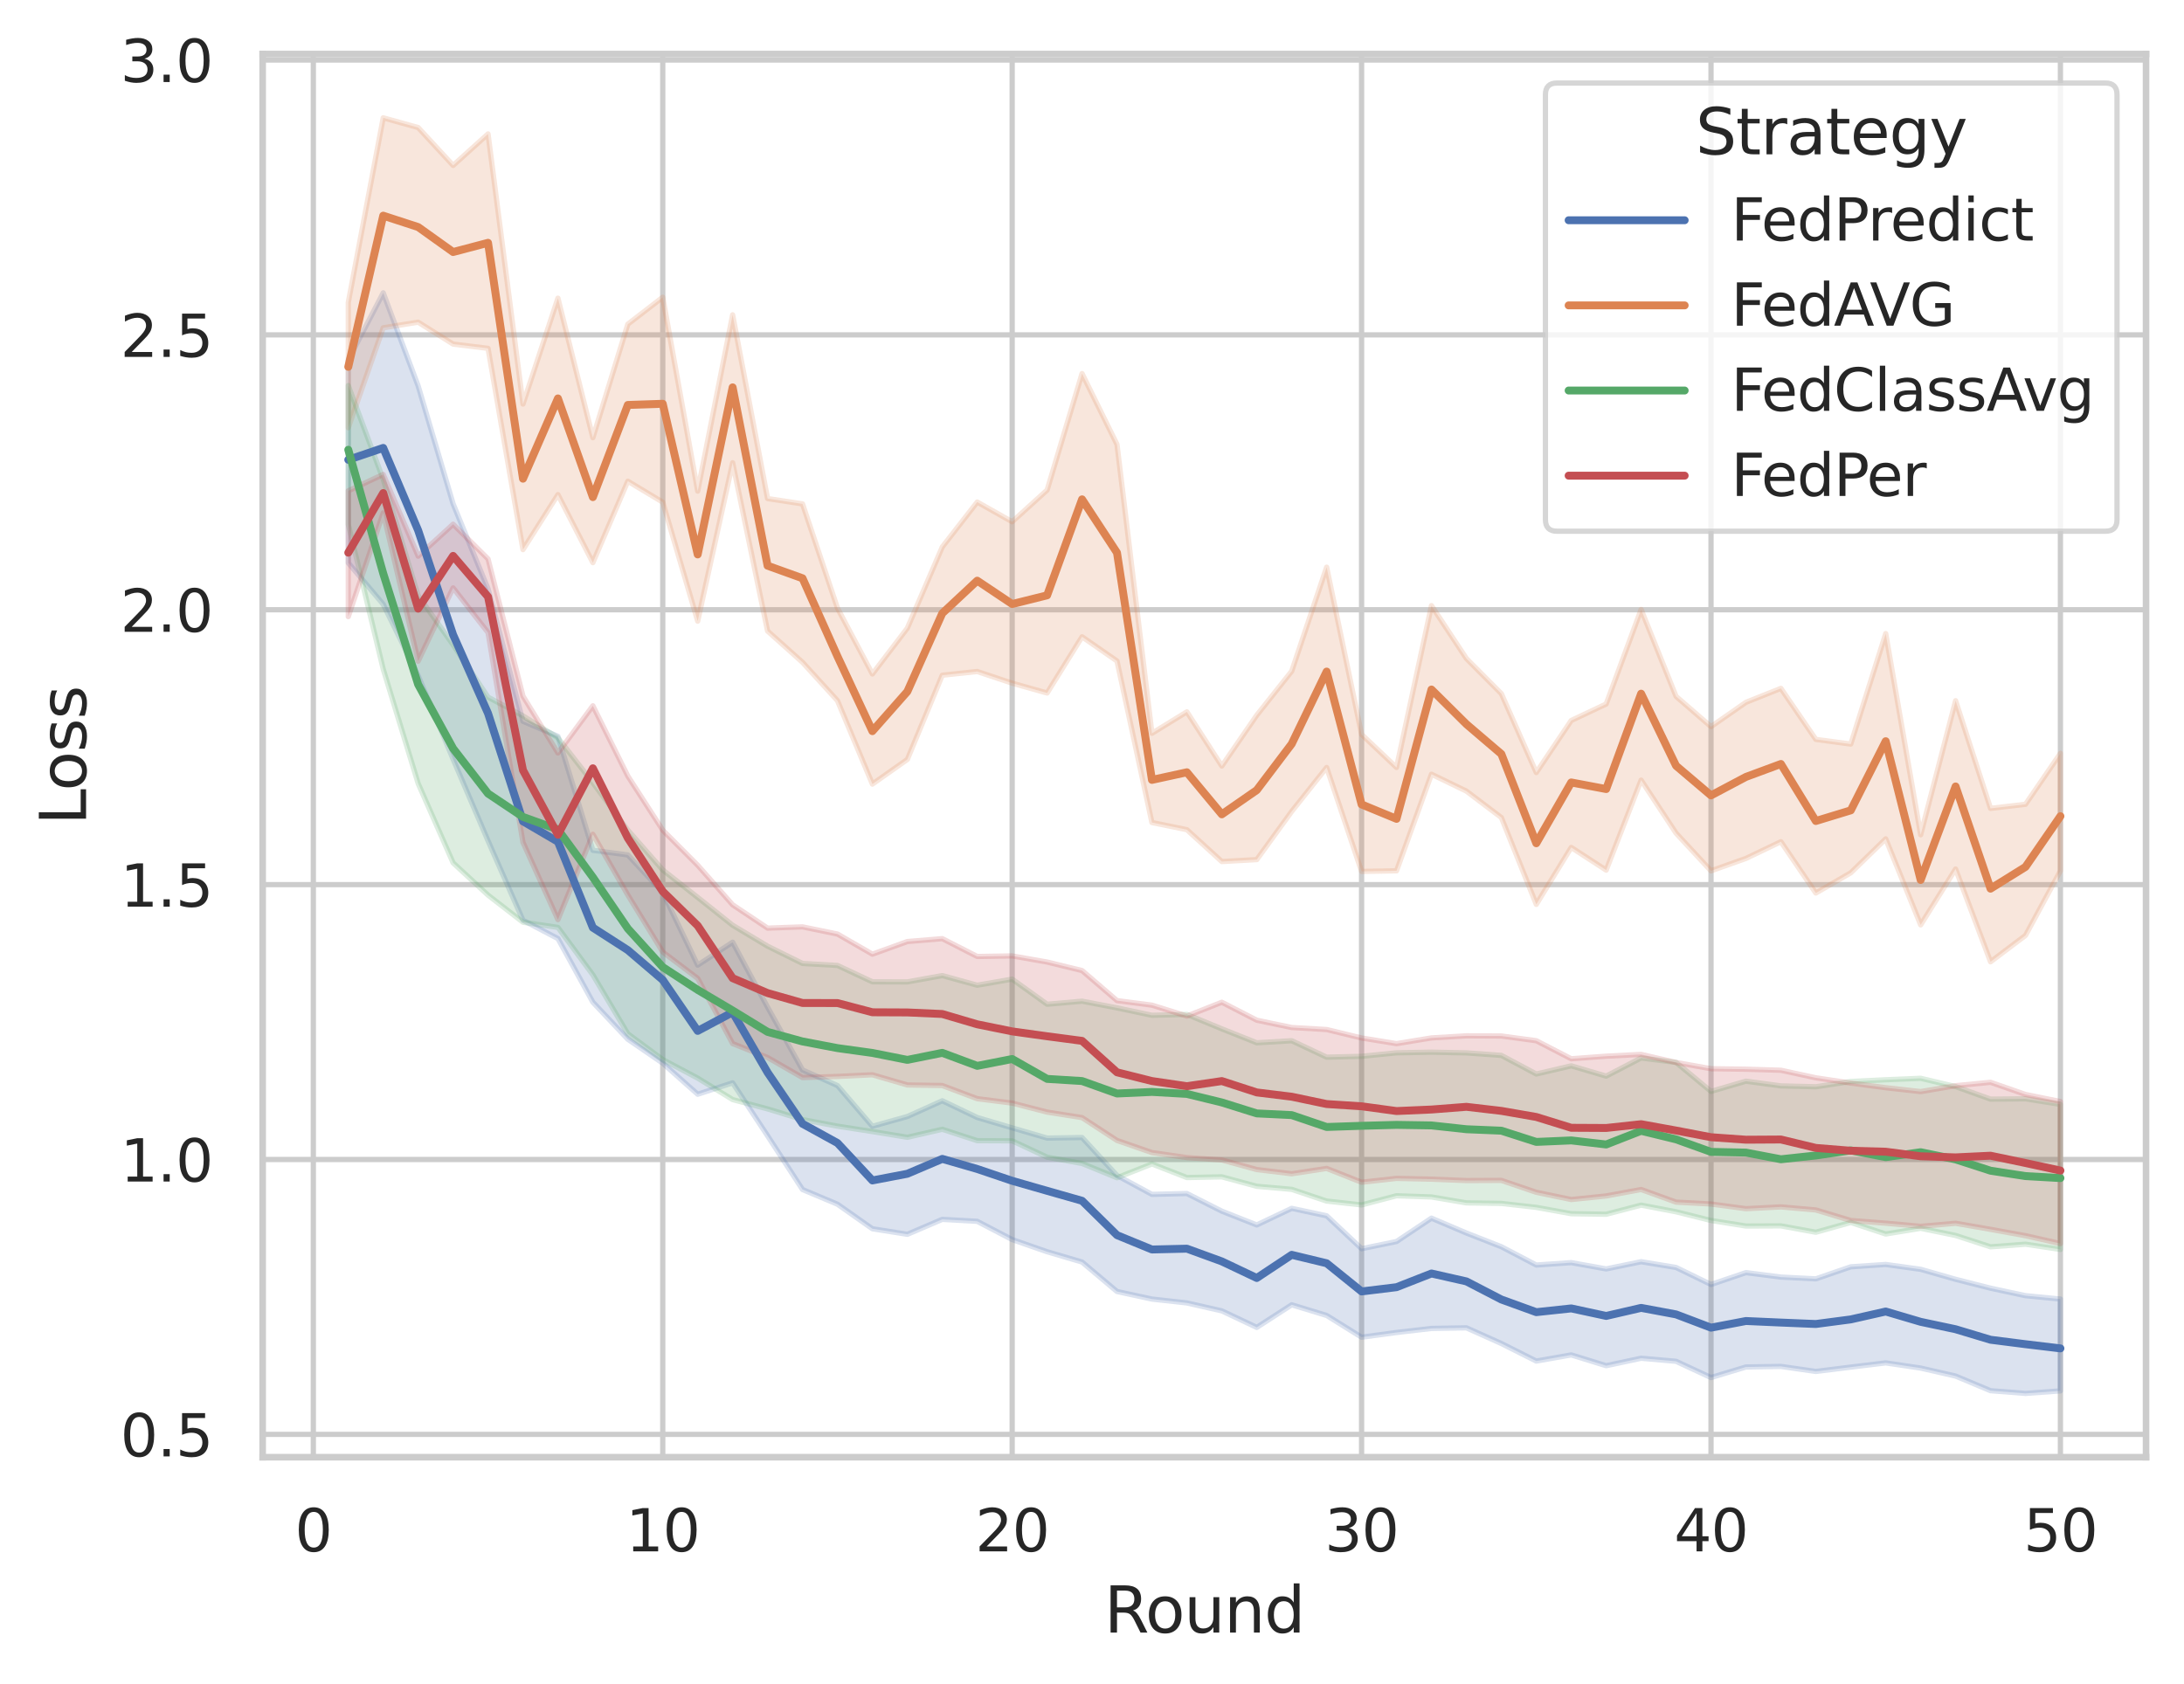 <?xml version="1.0" encoding="utf-8" standalone="no"?>
<!DOCTYPE svg PUBLIC "-//W3C//DTD SVG 1.1//EN"
  "http://www.w3.org/Graphics/SVG/1.1/DTD/svg11.dtd">
<svg xmlns:xlink="http://www.w3.org/1999/xlink" width="414.127pt" height="319.321pt" viewBox="0 0 414.127 319.321" xmlns="http://www.w3.org/2000/svg" version="1.1">
 <defs>
  <style type="text/css">*{stroke-linejoin: round; stroke-linecap: butt}</style>
 </defs>
 <g id="figure_1">
  <g id="patch_1">
   <path d="M 0 319.321 
L 414.127 319.321 
L 414.127 0 
L 0 0 
z
" style="fill: #ffffff"/>
  </g>
  <g id="axes_1">
   <g id="patch_2">
    <path d="M 49.807 276.361 
L 406.927 276.361 
L 406.927 10.249 
L 49.807 10.249 
z
" style="fill: #ffffff"/>
   </g>
   <g id="matplotlib.axis_1">
    <g id="xtick_1">
     <g id="line2d_1">
      <path d="M 59.414 276.361 
L 59.414 10.249 
" clip-path="url(#pd06a305151)" style="fill: none; stroke: #cccccc; stroke-linecap: round"/>
     </g>
     <g id="text_1">
      <!-- 0 -->
      <g style="fill: #262626" transform="translate(55.915 294.22) scale(0.11 -0.11)">
       <defs>
        <path id="DejaVuSans-30" d="M 2034 4250 
Q 1547 4250 1301 3770 
Q 1056 3291 1056 2328 
Q 1056 1369 1301 889 
Q 1547 409 2034 409 
Q 2525 409 2770 889 
Q 3016 1369 3016 2328 
Q 3016 3291 2770 3770 
Q 2525 4250 2034 4250 
z
M 2034 4750 
Q 2819 4750 3233 4129 
Q 3647 3509 3647 2328 
Q 3647 1150 3233 529 
Q 2819 -91 2034 -91 
Q 1250 -91 836 529 
Q 422 1150 422 2328 
Q 422 3509 836 4129 
Q 1250 4750 2034 4750 
z
" transform="scale(0.016)"/>
       </defs>
       <use xlink:href="#DejaVuSans-30"/>
      </g>
     </g>
    </g>
    <g id="xtick_2">
     <g id="line2d_2">
      <path d="M 125.67 276.361 
L 125.67 10.249 
" clip-path="url(#pd06a305151)" style="fill: none; stroke: #cccccc; stroke-linecap: round"/>
     </g>
     <g id="text_2">
      <!-- 10 -->
      <g style="fill: #262626" transform="translate(118.672 294.22) scale(0.11 -0.11)">
       <defs>
        <path id="DejaVuSans-31" d="M 794 531 
L 1825 531 
L 1825 4091 
L 703 3866 
L 703 4441 
L 1819 4666 
L 2450 4666 
L 2450 531 
L 3481 531 
L 3481 0 
L 794 0 
L 794 531 
z
" transform="scale(0.016)"/>
       </defs>
       <use xlink:href="#DejaVuSans-31"/>
       <use xlink:href="#DejaVuSans-30" x="63.623"/>
      </g>
     </g>
    </g>
    <g id="xtick_3">
     <g id="line2d_3">
      <path d="M 191.926 276.361 
L 191.926 10.249 
" clip-path="url(#pd06a305151)" style="fill: none; stroke: #cccccc; stroke-linecap: round"/>
     </g>
     <g id="text_3">
      <!-- 20 -->
      <g style="fill: #262626" transform="translate(184.928 294.22) scale(0.11 -0.11)">
       <defs>
        <path id="DejaVuSans-32" d="M 1228 531 
L 3431 531 
L 3431 0 
L 469 0 
L 469 531 
Q 828 903 1448 1529 
Q 2069 2156 2228 2338 
Q 2531 2678 2651 2914 
Q 2772 3150 2772 3378 
Q 2772 3750 2511 3984 
Q 2250 4219 1831 4219 
Q 1534 4219 1204 4116 
Q 875 4013 500 3803 
L 500 4441 
Q 881 4594 1212 4672 
Q 1544 4750 1819 4750 
Q 2544 4750 2975 4387 
Q 3406 4025 3406 3419 
Q 3406 3131 3298 2873 
Q 3191 2616 2906 2266 
Q 2828 2175 2409 1742 
Q 1991 1309 1228 531 
z
" transform="scale(0.016)"/>
       </defs>
       <use xlink:href="#DejaVuSans-32"/>
       <use xlink:href="#DejaVuSans-30" x="63.623"/>
      </g>
     </g>
    </g>
    <g id="xtick_4">
     <g id="line2d_4">
      <path d="M 258.182 276.361 
L 258.182 10.249 
" clip-path="url(#pd06a305151)" style="fill: none; stroke: #cccccc; stroke-linecap: round"/>
     </g>
     <g id="text_4">
      <!-- 30 -->
      <g style="fill: #262626" transform="translate(251.184 294.22) scale(0.11 -0.11)">
       <defs>
        <path id="DejaVuSans-33" d="M 2597 2516 
Q 3050 2419 3304 2112 
Q 3559 1806 3559 1356 
Q 3559 666 3084 287 
Q 2609 -91 1734 -91 
Q 1441 -91 1130 -33 
Q 819 25 488 141 
L 488 750 
Q 750 597 1062 519 
Q 1375 441 1716 441 
Q 2309 441 2620 675 
Q 2931 909 2931 1356 
Q 2931 1769 2642 2001 
Q 2353 2234 1838 2234 
L 1294 2234 
L 1294 2753 
L 1863 2753 
Q 2328 2753 2575 2939 
Q 2822 3125 2822 3475 
Q 2822 3834 2567 4026 
Q 2313 4219 1838 4219 
Q 1578 4219 1281 4162 
Q 984 4106 628 3988 
L 628 4550 
Q 988 4650 1302 4700 
Q 1616 4750 1894 4750 
Q 2613 4750 3031 4423 
Q 3450 4097 3450 3541 
Q 3450 3153 3228 2886 
Q 3006 2619 2597 2516 
z
" transform="scale(0.016)"/>
       </defs>
       <use xlink:href="#DejaVuSans-33"/>
       <use xlink:href="#DejaVuSans-30" x="63.623"/>
      </g>
     </g>
    </g>
    <g id="xtick_5">
     <g id="line2d_5">
      <path d="M 324.438 276.361 
L 324.438 10.249 
" clip-path="url(#pd06a305151)" style="fill: none; stroke: #cccccc; stroke-linecap: round"/>
     </g>
     <g id="text_5">
      <!-- 40 -->
      <g style="fill: #262626" transform="translate(317.44 294.22) scale(0.11 -0.11)">
       <defs>
        <path id="DejaVuSans-34" d="M 2419 4116 
L 825 1625 
L 2419 1625 
L 2419 4116 
z
M 2253 4666 
L 3047 4666 
L 3047 1625 
L 3713 1625 
L 3713 1100 
L 3047 1100 
L 3047 0 
L 2419 0 
L 2419 1100 
L 313 1100 
L 313 1709 
L 2253 4666 
z
" transform="scale(0.016)"/>
       </defs>
       <use xlink:href="#DejaVuSans-34"/>
       <use xlink:href="#DejaVuSans-30" x="63.623"/>
      </g>
     </g>
    </g>
    <g id="xtick_6">
     <g id="line2d_6">
      <path d="M 390.694 276.361 
L 390.694 10.249 
" clip-path="url(#pd06a305151)" style="fill: none; stroke: #cccccc; stroke-linecap: round"/>
     </g>
     <g id="text_6">
      <!-- 50 -->
      <g style="fill: #262626" transform="translate(383.696 294.22) scale(0.11 -0.11)">
       <defs>
        <path id="DejaVuSans-35" d="M 691 4666 
L 3169 4666 
L 3169 4134 
L 1269 4134 
L 1269 2991 
Q 1406 3038 1543 3061 
Q 1681 3084 1819 3084 
Q 2600 3084 3056 2656 
Q 3513 2228 3513 1497 
Q 3513 744 3044 326 
Q 2575 -91 1722 -91 
Q 1428 -91 1123 -41 
Q 819 9 494 109 
L 494 744 
Q 775 591 1075 516 
Q 1375 441 1709 441 
Q 2250 441 2565 725 
Q 2881 1009 2881 1497 
Q 2881 1984 2565 2268 
Q 2250 2553 1709 2553 
Q 1456 2553 1204 2497 
Q 953 2441 691 2322 
L 691 4666 
z
" transform="scale(0.016)"/>
       </defs>
       <use xlink:href="#DejaVuSans-35"/>
       <use xlink:href="#DejaVuSans-30" x="63.623"/>
      </g>
     </g>
    </g>
    <g id="text_7">
     <!-- Round -->
     <g style="fill: #262626" transform="translate(209.383 309.626) scale(0.12 -0.12)">
      <defs>
       <path id="DejaVuSans-52" d="M 2841 2188 
Q 3044 2119 3236 1894 
Q 3428 1669 3622 1275 
L 4263 0 
L 3584 0 
L 2988 1197 
Q 2756 1666 2539 1819 
Q 2322 1972 1947 1972 
L 1259 1972 
L 1259 0 
L 628 0 
L 628 4666 
L 2053 4666 
Q 2853 4666 3247 4331 
Q 3641 3997 3641 3322 
Q 3641 2881 3436 2590 
Q 3231 2300 2841 2188 
z
M 1259 4147 
L 1259 2491 
L 2053 2491 
Q 2509 2491 2742 2702 
Q 2975 2913 2975 3322 
Q 2975 3731 2742 3939 
Q 2509 4147 2053 4147 
L 1259 4147 
z
" transform="scale(0.016)"/>
       <path id="DejaVuSans-6f" d="M 1959 3097 
Q 1497 3097 1228 2736 
Q 959 2375 959 1747 
Q 959 1119 1226 758 
Q 1494 397 1959 397 
Q 2419 397 2687 759 
Q 2956 1122 2956 1747 
Q 2956 2369 2687 2733 
Q 2419 3097 1959 3097 
z
M 1959 3584 
Q 2709 3584 3137 3096 
Q 3566 2609 3566 1747 
Q 3566 888 3137 398 
Q 2709 -91 1959 -91 
Q 1206 -91 779 398 
Q 353 888 353 1747 
Q 353 2609 779 3096 
Q 1206 3584 1959 3584 
z
" transform="scale(0.016)"/>
       <path id="DejaVuSans-75" d="M 544 1381 
L 544 3500 
L 1119 3500 
L 1119 1403 
Q 1119 906 1312 657 
Q 1506 409 1894 409 
Q 2359 409 2629 706 
Q 2900 1003 2900 1516 
L 2900 3500 
L 3475 3500 
L 3475 0 
L 2900 0 
L 2900 538 
Q 2691 219 2414 64 
Q 2138 -91 1772 -91 
Q 1169 -91 856 284 
Q 544 659 544 1381 
z
M 1991 3584 
L 1991 3584 
z
" transform="scale(0.016)"/>
       <path id="DejaVuSans-6e" d="M 3513 2113 
L 3513 0 
L 2938 0 
L 2938 2094 
Q 2938 2591 2744 2837 
Q 2550 3084 2163 3084 
Q 1697 3084 1428 2787 
Q 1159 2491 1159 1978 
L 1159 0 
L 581 0 
L 581 3500 
L 1159 3500 
L 1159 2956 
Q 1366 3272 1645 3428 
Q 1925 3584 2291 3584 
Q 2894 3584 3203 3211 
Q 3513 2838 3513 2113 
z
" transform="scale(0.016)"/>
       <path id="DejaVuSans-64" d="M 2906 2969 
L 2906 4863 
L 3481 4863 
L 3481 0 
L 2906 0 
L 2906 525 
Q 2725 213 2448 61 
Q 2172 -91 1784 -91 
Q 1150 -91 751 415 
Q 353 922 353 1747 
Q 353 2572 751 3078 
Q 1150 3584 1784 3584 
Q 2172 3584 2448 3432 
Q 2725 3281 2906 2969 
z
M 947 1747 
Q 947 1113 1208 752 
Q 1469 391 1925 391 
Q 2381 391 2643 752 
Q 2906 1113 2906 1747 
Q 2906 2381 2643 2742 
Q 2381 3103 1925 3103 
Q 1469 3103 1208 2742 
Q 947 2381 947 1747 
z
" transform="scale(0.016)"/>
      </defs>
      <use xlink:href="#DejaVuSans-52"/>
      <use xlink:href="#DejaVuSans-6f" x="64.982"/>
      <use xlink:href="#DejaVuSans-75" x="126.164"/>
      <use xlink:href="#DejaVuSans-6e" x="189.543"/>
      <use xlink:href="#DejaVuSans-64" x="252.922"/>
     </g>
    </g>
   </g>
   <g id="matplotlib.axis_2">
    <g id="ytick_1">
     <g id="line2d_7">
      <path d="M 49.807 272.03 
L 406.927 272.03 
" clip-path="url(#pd06a305151)" style="fill: none; stroke: #cccccc; stroke-linecap: round"/>
     </g>
     <g id="text_8">
      <!-- 0.5 -->
      <g style="fill: #262626" transform="translate(22.814 276.209) scale(0.11 -0.11)">
       <defs>
        <path id="DejaVuSans-2e" d="M 684 794 
L 1344 794 
L 1344 0 
L 684 0 
L 684 794 
z
" transform="scale(0.016)"/>
       </defs>
       <use xlink:href="#DejaVuSans-30"/>
       <use xlink:href="#DejaVuSans-2e" x="63.623"/>
       <use xlink:href="#DejaVuSans-35" x="95.41"/>
      </g>
     </g>
    </g>
    <g id="ytick_2">
     <g id="line2d_8">
      <path d="M 49.807 219.9 
L 406.927 219.9 
" clip-path="url(#pd06a305151)" style="fill: none; stroke: #cccccc; stroke-linecap: round"/>
     </g>
     <g id="text_9">
      <!-- 1.0 -->
      <g style="fill: #262626" transform="translate(22.814 224.079) scale(0.11 -0.11)">
       <use xlink:href="#DejaVuSans-31"/>
       <use xlink:href="#DejaVuSans-2e" x="63.623"/>
       <use xlink:href="#DejaVuSans-30" x="95.41"/>
      </g>
     </g>
    </g>
    <g id="ytick_3">
     <g id="line2d_9">
      <path d="M 49.807 167.77 
L 406.927 167.77 
" clip-path="url(#pd06a305151)" style="fill: none; stroke: #cccccc; stroke-linecap: round"/>
     </g>
     <g id="text_10">
      <!-- 1.5 -->
      <g style="fill: #262626" transform="translate(22.814 171.949) scale(0.11 -0.11)">
       <use xlink:href="#DejaVuSans-31"/>
       <use xlink:href="#DejaVuSans-2e" x="63.623"/>
       <use xlink:href="#DejaVuSans-35" x="95.41"/>
      </g>
     </g>
    </g>
    <g id="ytick_4">
     <g id="line2d_10">
      <path d="M 49.807 115.64 
L 406.927 115.64 
" clip-path="url(#pd06a305151)" style="fill: none; stroke: #cccccc; stroke-linecap: round"/>
     </g>
     <g id="text_11">
      <!-- 2.0 -->
      <g style="fill: #262626" transform="translate(22.814 119.819) scale(0.11 -0.11)">
       <use xlink:href="#DejaVuSans-32"/>
       <use xlink:href="#DejaVuSans-2e" x="63.623"/>
       <use xlink:href="#DejaVuSans-30" x="95.41"/>
      </g>
     </g>
    </g>
    <g id="ytick_5">
     <g id="line2d_11">
      <path d="M 49.807 63.509 
L 406.927 63.509 
" clip-path="url(#pd06a305151)" style="fill: none; stroke: #cccccc; stroke-linecap: round"/>
     </g>
     <g id="text_12">
      <!-- 2.5 -->
      <g style="fill: #262626" transform="translate(22.814 67.688) scale(0.11 -0.11)">
       <use xlink:href="#DejaVuSans-32"/>
       <use xlink:href="#DejaVuSans-2e" x="63.623"/>
       <use xlink:href="#DejaVuSans-35" x="95.41"/>
      </g>
     </g>
    </g>
    <g id="ytick_6">
     <g id="line2d_12">
      <path d="M 49.807 11.379 
L 406.927 11.379 
" clip-path="url(#pd06a305151)" style="fill: none; stroke: #cccccc; stroke-linecap: round"/>
     </g>
     <g id="text_13">
      <!-- 3.0 -->
      <g style="fill: #262626" transform="translate(22.814 15.558) scale(0.11 -0.11)">
       <use xlink:href="#DejaVuSans-33"/>
       <use xlink:href="#DejaVuSans-2e" x="63.623"/>
       <use xlink:href="#DejaVuSans-30" x="95.41"/>
      </g>
     </g>
    </g>
    <g id="text_14">
     <!-- Loss -->
     <g style="fill: #262626" transform="translate(16.318 156.466) rotate(-90) scale(0.12 -0.12)">
      <defs>
       <path id="DejaVuSans-4c" d="M 628 4666 
L 1259 4666 
L 1259 531 
L 3531 531 
L 3531 0 
L 628 0 
L 628 4666 
z
" transform="scale(0.016)"/>
       <path id="DejaVuSans-73" d="M 2834 3397 
L 2834 2853 
Q 2591 2978 2328 3040 
Q 2066 3103 1784 3103 
Q 1356 3103 1142 2972 
Q 928 2841 928 2578 
Q 928 2378 1081 2264 
Q 1234 2150 1697 2047 
L 1894 2003 
Q 2506 1872 2764 1633 
Q 3022 1394 3022 966 
Q 3022 478 2636 193 
Q 2250 -91 1575 -91 
Q 1294 -91 989 -36 
Q 684 19 347 128 
L 347 722 
Q 666 556 975 473 
Q 1284 391 1588 391 
Q 1994 391 2212 530 
Q 2431 669 2431 922 
Q 2431 1156 2273 1281 
Q 2116 1406 1581 1522 
L 1381 1569 
Q 847 1681 609 1914 
Q 372 2147 372 2553 
Q 372 3047 722 3315 
Q 1072 3584 1716 3584 
Q 2034 3584 2315 3537 
Q 2597 3491 2834 3397 
z
" transform="scale(0.016)"/>
      </defs>
      <use xlink:href="#DejaVuSans-4c"/>
      <use xlink:href="#DejaVuSans-6f" x="53.963"/>
      <use xlink:href="#DejaVuSans-73" x="115.145"/>
      <use xlink:href="#DejaVuSans-73" x="167.244"/>
     </g>
    </g>
   </g>
   <g id="PolyCollection_1">
    <defs>
     <path id="m2389f6af29" d="M 66.04 -251.07 
L 66.04 -212.572 
L 72.666 -204.71 
L 79.291 -191.205 
L 85.917 -175.337 
L 92.542 -159.854 
L 99.168 -144.789 
L 105.794 -141.315 
L 112.419 -129.253 
L 119.045 -122.229 
L 125.67 -117.683 
L 132.296 -111.798 
L 138.922 -113.955 
L 145.547 -103.912 
L 152.173 -93.724 
L 158.798 -90.94 
L 165.424 -86.285 
L 172.05 -85.231 
L 178.675 -88.063 
L 185.301 -87.695 
L 191.926 -84.234 
L 198.552 -81.926 
L 205.178 -79.973 
L 211.803 -74.384 
L 218.429 -72.951 
L 225.054 -72.216 
L 231.68 -70.711 
L 238.306 -67.577 
L 244.931 -71.863 
L 251.557 -69.84 
L 258.182 -65.716 
L 264.808 -66.61 
L 271.434 -67.38 
L 278.059 -67.496 
L 284.685 -64.522 
L 291.31 -61.191 
L 297.936 -62.36 
L 304.562 -60.313 
L 311.187 -61.726 
L 317.813 -61.146 
L 324.438 -58.066 
L 331.064 -60.066 
L 337.69 -60.177 
L 344.315 -59.223 
L 350.941 -60.043 
L 357.566 -60.847 
L 364.192 -59.863 
L 370.818 -58.348 
L 377.443 -55.571 
L 384.069 -55.056 
L 390.694 -55.538 
L 390.694 -72.953 
L 390.694 -72.953 
L 384.069 -73.595 
L 377.443 -75.014 
L 370.818 -76.698 
L 364.192 -78.594 
L 357.566 -79.512 
L 350.941 -79.066 
L 344.315 -76.785 
L 337.69 -77.122 
L 331.064 -77.966 
L 324.438 -75.716 
L 317.813 -78.944 
L 311.187 -80.035 
L 304.562 -78.668 
L 297.936 -79.862 
L 291.31 -79.405 
L 284.685 -82.877 
L 278.059 -85.476 
L 271.434 -88.294 
L 264.808 -83.865 
L 258.182 -82.5 
L 251.557 -88.741 
L 244.931 -90.153 
L 238.306 -87.005 
L 231.68 -89.621 
L 225.054 -92.969 
L 218.429 -92.807 
L 211.803 -96.391 
L 205.178 -103.587 
L 198.552 -103.483 
L 191.926 -105.419 
L 185.301 -107.386 
L 178.675 -110.555 
L 172.05 -107.571 
L 165.424 -105.717 
L 158.798 -113.444 
L 152.173 -116.401 
L 145.547 -128.308 
L 138.922 -140.629 
L 132.296 -136.278 
L 125.67 -150.065 
L 119.045 -157.184 
L 112.419 -158.057 
L 105.794 -179.686 
L 99.168 -182.521 
L 92.542 -207.652 
L 85.917 -223.768 
L 79.291 -246.128 
L 72.666 -263.786 
L 66.04 -251.07 
z
" style="stroke: #4c72b0; stroke-opacity: 0.2"/>
    </defs>
    <g clip-path="url(#pd06a305151)">
     <use xlink:href="#m2389f6af29" x="0" y="319.321" style="fill: #4c72b0; fill-opacity: 0.2; stroke: #4c72b0; stroke-opacity: 0.2"/>
    </g>
   </g>
   <g id="PolyCollection_2">
    <defs>
     <path id="m6be745764d" d="M 66.04 -261.956 
L 66.04 -238.193 
L 72.666 -257.153 
L 79.291 -258.217 
L 85.917 -254.064 
L 92.542 -253.254 
L 99.168 -215.084 
L 105.794 -225.52 
L 112.419 -212.61 
L 119.045 -228.061 
L 125.67 -224.083 
L 132.296 -201.516 
L 138.922 -231.559 
L 145.547 -199.641 
L 152.173 -193.711 
L 158.798 -186.445 
L 165.424 -170.615 
L 172.05 -175.293 
L 178.675 -191.261 
L 185.301 -191.968 
L 191.926 -189.755 
L 198.552 -187.889 
L 205.178 -198.554 
L 211.803 -193.96 
L 218.429 -163.327 
L 225.054 -161.969 
L 231.68 -155.926 
L 238.306 -156.294 
L 244.931 -165.43 
L 251.557 -173.766 
L 258.182 -154.055 
L 264.808 -154.168 
L 271.434 -172.489 
L 278.059 -169.282 
L 284.685 -164.27 
L 291.31 -147.802 
L 297.936 -158.601 
L 304.562 -154.3 
L 311.187 -171.369 
L 317.813 -161.311 
L 324.438 -154.162 
L 331.064 -156.517 
L 337.69 -159.691 
L 344.315 -149.955 
L 350.941 -153.791 
L 357.566 -160.229 
L 364.192 -143.915 
L 370.818 -154.51 
L 377.443 -136.917 
L 384.069 -141.911 
L 390.694 -154.177 
L 390.694 -176.45 
L 390.694 -176.45 
L 384.069 -166.784 
L 377.443 -166.013 
L 370.818 -186.429 
L 364.192 -160.998 
L 357.566 -199.164 
L 350.941 -178.206 
L 344.315 -179.093 
L 337.69 -188.771 
L 331.064 -186.12 
L 324.438 -181.509 
L 317.813 -187.251 
L 311.187 -203.734 
L 304.562 -185.806 
L 297.936 -182.675 
L 291.31 -172.805 
L 284.685 -187.768 
L 278.059 -194.422 
L 271.434 -204.464 
L 264.808 -173.771 
L 258.182 -180.04 
L 251.557 -211.754 
L 244.931 -192.028 
L 238.306 -183.678 
L 231.68 -174.041 
L 225.054 -184.318 
L 218.429 -180.247 
L 211.803 -235.034 
L 205.178 -248.476 
L 198.552 -226.375 
L 191.926 -220.366 
L 185.301 -224.107 
L 178.675 -215.591 
L 172.05 -200.194 
L 165.424 -191.497 
L 158.798 -203.995 
L 152.173 -223.759 
L 145.547 -224.769 
L 138.922 -259.617 
L 132.296 -226.182 
L 125.67 -262.95 
L 119.045 -257.838 
L 112.419 -236.309 
L 105.794 -262.772 
L 99.168 -242.686 
L 92.542 -293.923 
L 85.917 -287.947 
L 79.291 -295.131 
L 72.666 -296.976 
L 66.04 -261.956 
z
" style="stroke: #dd8452; stroke-opacity: 0.2"/>
    </defs>
    <g clip-path="url(#pd06a305151)">
     <use xlink:href="#m6be745764d" x="0" y="319.321" style="fill: #dd8452; fill-opacity: 0.2; stroke: #dd8452; stroke-opacity: 0.2"/>
    </g>
   </g>
   <g id="PolyCollection_3">
    <defs>
     <path id="mbee8855147" d="M 66.04 -246.201 
L 66.04 -219.889 
L 72.666 -192.42 
L 79.291 -170.727 
L 85.917 -155.681 
L 92.542 -149.556 
L 99.168 -144.418 
L 105.794 -143.435 
L 112.419 -134.432 
L 119.045 -123.269 
L 125.67 -118.375 
L 132.296 -114.853 
L 138.922 -110.783 
L 145.547 -109.013 
L 152.173 -106.985 
L 158.798 -105.74 
L 165.424 -104.716 
L 172.05 -103.63 
L 178.675 -105.15 
L 185.301 -102.989 
L 191.926 -102.958 
L 198.552 -99.861 
L 205.178 -98.667 
L 211.803 -95.958 
L 218.429 -98.574 
L 225.054 -95.994 
L 231.68 -96.129 
L 238.306 -94.335 
L 244.931 -93.756 
L 251.557 -91.533 
L 258.182 -90.804 
L 264.808 -92.541 
L 271.434 -92.313 
L 278.059 -91.191 
L 284.685 -91.089 
L 291.31 -90.339 
L 297.936 -89.138 
L 304.562 -89.033 
L 311.187 -90.766 
L 317.813 -89.502 
L 324.438 -87.853 
L 331.064 -86.801 
L 337.69 -86.829 
L 344.315 -85.62 
L 350.941 -87.481 
L 357.566 -85.288 
L 364.192 -86.376 
L 370.818 -85.012 
L 377.443 -82.855 
L 384.069 -83.353 
L 390.694 -82.36 
L 390.694 -109.875 
L 390.694 -109.875 
L 384.069 -110.931 
L 377.443 -110.868 
L 370.818 -113.252 
L 364.192 -114.822 
L 357.566 -114.54 
L 350.941 -114.215 
L 344.315 -113.214 
L 337.69 -113.381 
L 331.064 -114.276 
L 324.438 -112.334 
L 317.813 -117.835 
L 311.187 -118.674 
L 304.562 -115.235 
L 297.936 -117.183 
L 291.31 -115.635 
L 284.685 -119.166 
L 278.059 -119.641 
L 271.434 -119.772 
L 264.808 -119.652 
L 258.182 -118.989 
L 251.557 -118.825 
L 244.931 -121.947 
L 238.306 -121.554 
L 231.68 -124.197 
L 225.054 -126.931 
L 218.429 -126.771 
L 211.803 -128.173 
L 205.178 -129.445 
L 198.552 -128.864 
L 191.926 -133.626 
L 185.301 -132.472 
L 178.675 -134.3 
L 172.05 -133.102 
L 165.424 -133.12 
L 158.798 -136.223 
L 152.173 -136.6 
L 145.547 -139.873 
L 138.922 -143.848 
L 132.296 -149.125 
L 125.67 -154.337 
L 119.045 -161.892 
L 112.419 -170.877 
L 105.794 -179.393 
L 99.168 -183.554 
L 92.542 -187.106 
L 85.917 -197.024 
L 79.291 -206.379 
L 72.666 -228.415 
L 66.04 -246.201 
z
" style="stroke: #55a868; stroke-opacity: 0.2"/>
    </defs>
    <g clip-path="url(#pd06a305151)">
     <use xlink:href="#mbee8855147" x="0" y="319.321" style="fill: #55a868; fill-opacity: 0.2; stroke: #55a868; stroke-opacity: 0.2"/>
    </g>
   </g>
   <g id="PolyCollection_4">
    <defs>
     <path id="m13d9ee12eb" d="M 66.04 -226.233 
L 66.04 -202.378 
L 72.666 -222.047 
L 79.291 -193.924 
L 85.917 -207.825 
L 92.542 -199.34 
L 99.168 -159.559 
L 105.794 -144.914 
L 112.419 -161.1 
L 119.045 -149.589 
L 125.67 -138.783 
L 132.296 -133.764 
L 138.922 -121.4 
L 145.547 -118.767 
L 152.173 -114.957 
L 158.798 -115.172 
L 165.424 -115.486 
L 172.05 -113.553 
L 178.675 -113.449 
L 185.301 -110.953 
L 191.926 -110.119 
L 198.552 -108.408 
L 205.178 -107.362 
L 211.803 -103.034 
L 218.429 -100.731 
L 225.054 -99.781 
L 231.68 -99.331 
L 238.306 -97.51 
L 244.931 -96.712 
L 251.557 -97.727 
L 258.182 -95.103 
L 264.808 -95.838 
L 271.434 -95.69 
L 278.059 -95.426 
L 284.685 -95.455 
L 291.31 -93.2 
L 297.936 -91.827 
L 304.562 -92.506 
L 311.187 -93.73 
L 317.813 -91.334 
L 324.438 -90.981 
L 331.064 -90.088 
L 337.69 -90.429 
L 344.315 -89.849 
L 350.941 -87.848 
L 357.566 -87.338 
L 364.192 -86.748 
L 370.818 -87.322 
L 377.443 -86.171 
L 384.069 -84.964 
L 390.694 -83.473 
L 390.694 -110.413 
L 390.694 -110.413 
L 384.069 -111.753 
L 377.443 -114.059 
L 370.818 -113.419 
L 364.192 -112.297 
L 357.566 -113.033 
L 350.941 -113.91 
L 344.315 -114.913 
L 337.69 -116.346 
L 331.064 -116.545 
L 324.438 -116.637 
L 317.813 -117.827 
L 311.187 -119.352 
L 304.562 -119.015 
L 297.936 -118.523 
L 291.31 -121.944 
L 284.685 -122.842 
L 278.059 -122.875 
L 271.434 -122.479 
L 264.808 -121.391 
L 258.182 -122.465 
L 251.557 -124.067 
L 244.931 -124.452 
L 238.306 -125.835 
L 231.68 -129.244 
L 225.054 -126.62 
L 218.429 -128.692 
L 211.803 -129.553 
L 205.178 -135.251 
L 198.552 -136.868 
L 191.926 -138.029 
L 185.301 -137.921 
L 178.675 -141.305 
L 172.05 -140.756 
L 165.424 -138.362 
L 158.798 -142.179 
L 152.173 -143.537 
L 145.547 -143.301 
L 138.922 -147.722 
L 132.296 -155.224 
L 125.67 -161.875 
L 119.045 -172.143 
L 112.419 -185.469 
L 105.794 -176.513 
L 99.168 -187.297 
L 92.542 -213.317 
L 85.917 -219.903 
L 79.291 -213.842 
L 72.666 -229.349 
L 66.04 -226.233 
z
" style="stroke: #c44e52; stroke-opacity: 0.2"/>
    </defs>
    <g clip-path="url(#pd06a305151)">
     <use xlink:href="#m13d9ee12eb" x="0" y="319.321" style="fill: #c44e52; fill-opacity: 0.2; stroke: #c44e52; stroke-opacity: 0.2"/>
    </g>
   </g>
   <g id="line2d_13">
    <path d="M 66.04 87.198 
L 72.666 84.95 
L 79.291 100.592 
L 85.917 120.389 
L 92.542 135.295 
L 99.168 155.765 
L 105.794 159.635 
L 112.419 175.93 
L 119.045 180.189 
L 125.67 185.843 
L 132.296 195.511 
L 138.922 191.981 
L 145.547 203.393 
L 152.173 213.129 
L 158.798 216.771 
L 165.424 223.872 
L 172.05 222.607 
L 178.675 219.786 
L 185.301 221.7 
L 191.926 223.941 
L 198.552 225.845 
L 205.178 227.732 
L 211.803 234.25 
L 218.429 236.97 
L 225.054 236.814 
L 231.68 239.23 
L 238.306 242.373 
L 244.931 237.982 
L 251.557 239.58 
L 258.182 244.927 
L 264.808 244.118 
L 271.434 241.521 
L 278.059 243.02 
L 284.685 246.453 
L 291.31 248.854 
L 297.936 248.143 
L 304.562 249.572 
L 311.187 248.042 
L 317.813 249.279 
L 324.438 251.793 
L 331.064 250.532 
L 337.69 250.827 
L 344.315 251.1 
L 350.941 250.229 
L 357.566 248.731 
L 364.192 250.688 
L 370.818 252.092 
L 377.443 254.087 
L 384.069 254.931 
L 390.694 255.725 
" clip-path="url(#pd06a305151)" style="fill: none; stroke: #4c72b0; stroke-width: 1.5; stroke-linecap: round"/>
   </g>
   <g id="line2d_14">
    <path d="M 66.04 69.569 
L 72.666 40.904 
L 79.291 43.061 
L 85.917 47.796 
L 92.542 46.051 
L 99.168 90.785 
L 105.794 75.563 
L 112.419 94.278 
L 119.045 76.801 
L 125.67 76.577 
L 132.296 105.15 
L 138.922 73.466 
L 145.547 107.288 
L 152.173 109.671 
L 158.798 124.478 
L 165.424 138.662 
L 172.05 131.156 
L 178.675 116.315 
L 185.301 110.126 
L 191.926 114.558 
L 198.552 112.905 
L 205.178 94.704 
L 211.803 104.824 
L 218.429 147.91 
L 225.054 146.465 
L 231.68 154.441 
L 238.306 149.847 
L 244.931 141.083 
L 251.557 127.367 
L 258.182 152.565 
L 264.808 155.295 
L 271.434 130.773 
L 278.059 137.34 
L 284.685 143 
L 291.31 159.924 
L 297.936 148.394 
L 304.562 149.646 
L 311.187 131.559 
L 317.813 145.228 
L 324.438 150.853 
L 331.064 147.343 
L 337.69 144.89 
L 344.315 155.705 
L 350.941 153.685 
L 357.566 140.575 
L 364.192 166.888 
L 370.818 149.154 
L 377.443 168.537 
L 384.069 164.412 
L 390.694 154.795 
" clip-path="url(#pd06a305151)" style="fill: none; stroke: #dd8452; stroke-width: 1.5; stroke-linecap: round"/>
   </g>
   <g id="line2d_15">
    <path d="M 66.04 85.3 
L 72.666 108.753 
L 79.291 129.811 
L 85.917 141.948 
L 92.542 150.506 
L 99.168 154.934 
L 105.794 157.32 
L 112.419 166.378 
L 119.045 176.105 
L 125.67 183.416 
L 132.296 187.732 
L 138.922 191.648 
L 145.547 195.7 
L 152.173 197.515 
L 158.798 198.776 
L 165.424 199.694 
L 172.05 201.01 
L 178.675 199.675 
L 185.301 202.143 
L 191.926 200.843 
L 198.552 204.613 
L 205.178 205.023 
L 211.803 207.388 
L 218.429 207.086 
L 225.054 207.464 
L 231.68 209.083 
L 238.306 211.16 
L 244.931 211.483 
L 251.557 213.735 
L 258.182 213.513 
L 264.808 213.335 
L 271.434 213.441 
L 278.059 214.162 
L 284.685 214.439 
L 291.31 216.568 
L 297.936 216.283 
L 304.562 217.054 
L 311.187 214.465 
L 317.813 216.08 
L 324.438 218.458 
L 331.064 218.594 
L 337.69 219.857 
L 344.315 219.141 
L 350.941 218.174 
L 357.566 219.455 
L 364.192 218.521 
L 370.818 219.88 
L 377.443 222.027 
L 384.069 223.049 
L 390.694 223.427 
" clip-path="url(#pd06a305151)" style="fill: none; stroke: #55a868; stroke-width: 1.5; stroke-linecap: round"/>
   </g>
   <g id="line2d_16">
    <path d="M 66.04 104.813 
L 72.666 93.514 
L 79.291 115.428 
L 85.917 105.429 
L 92.542 113.171 
L 99.168 146.075 
L 105.794 158.313 
L 112.419 145.709 
L 119.045 158.933 
L 125.67 169.069 
L 132.296 175.559 
L 138.922 185.513 
L 145.547 188.337 
L 152.173 190.219 
L 158.798 190.234 
L 165.424 191.981 
L 172.05 192.012 
L 178.675 192.308 
L 185.301 194.262 
L 191.926 195.607 
L 198.552 196.53 
L 205.178 197.405 
L 211.803 203.364 
L 218.429 205.023 
L 225.054 205.999 
L 231.68 205.027 
L 238.306 207.182 
L 244.931 207.994 
L 251.557 209.384 
L 258.182 209.811 
L 264.808 210.713 
L 271.434 210.424 
L 278.059 209.911 
L 284.685 210.683 
L 291.31 211.836 
L 297.936 213.888 
L 304.562 213.923 
L 311.187 213.205 
L 317.813 214.409 
L 324.438 215.675 
L 331.064 216.147 
L 337.69 216.108 
L 344.315 217.705 
L 350.941 218.242 
L 357.566 218.426 
L 364.192 219.288 
L 370.818 219.498 
L 377.443 219.181 
L 384.069 220.569 
L 390.694 222 
" clip-path="url(#pd06a305151)" style="fill: none; stroke: #c44e52; stroke-width: 1.5; stroke-linecap: round"/>
   </g>
   <g id="line2d_17"/>
   <g id="line2d_18"/>
   <g id="line2d_19"/>
   <g id="line2d_20"/>
   <g id="patch_3">
    <path d="M 49.807 276.361 
L 49.807 10.249 
" style="fill: none; stroke: #cccccc; stroke-width: 1.25; stroke-linejoin: miter; stroke-linecap: square"/>
   </g>
   <g id="patch_4">
    <path d="M 406.927 276.361 
L 406.927 10.249 
" style="fill: none; stroke: #cccccc; stroke-width: 1.25; stroke-linejoin: miter; stroke-linecap: square"/>
   </g>
   <g id="patch_5">
    <path d="M 49.807 276.361 
L 406.927 276.361 
" style="fill: none; stroke: #cccccc; stroke-width: 1.25; stroke-linejoin: miter; stroke-linecap: square"/>
   </g>
   <g id="patch_6">
    <path d="M 49.807 10.249 
L 406.927 10.249 
" style="fill: none; stroke: #cccccc; stroke-width: 1.25; stroke-linejoin: miter; stroke-linecap: square"/>
   </g>
   <g id="legend_1">
    <g id="patch_7">
     <path d="M 295.243 100.747 
L 399.227 100.747 
Q 401.427 100.747 401.427 98.547 
L 401.427 17.949 
Q 401.427 15.749 399.227 15.749 
L 295.243 15.749 
Q 293.043 15.749 293.043 17.949 
L 293.043 98.547 
Q 293.043 100.747 295.243 100.747 
z
" style="fill: #ffffff; opacity: 0.8; stroke: #cccccc; stroke-linejoin: miter"/>
    </g>
    <g id="text_15">
     <!-- Strategy -->
     <g style="fill: #262626" transform="translate(321.526 29.268) scale(0.12 -0.12)">
      <defs>
       <path id="DejaVuSans-53" d="M 3425 4513 
L 3425 3897 
Q 3066 4069 2747 4153 
Q 2428 4238 2131 4238 
Q 1616 4238 1336 4038 
Q 1056 3838 1056 3469 
Q 1056 3159 1242 3001 
Q 1428 2844 1947 2747 
L 2328 2669 
Q 3034 2534 3370 2195 
Q 3706 1856 3706 1288 
Q 3706 609 3251 259 
Q 2797 -91 1919 -91 
Q 1588 -91 1214 -16 
Q 841 59 441 206 
L 441 856 
Q 825 641 1194 531 
Q 1563 422 1919 422 
Q 2459 422 2753 634 
Q 3047 847 3047 1241 
Q 3047 1584 2836 1778 
Q 2625 1972 2144 2069 
L 1759 2144 
Q 1053 2284 737 2584 
Q 422 2884 422 3419 
Q 422 4038 858 4394 
Q 1294 4750 2059 4750 
Q 2388 4750 2728 4690 
Q 3069 4631 3425 4513 
z
" transform="scale(0.016)"/>
       <path id="DejaVuSans-74" d="M 1172 4494 
L 1172 3500 
L 2356 3500 
L 2356 3053 
L 1172 3053 
L 1172 1153 
Q 1172 725 1289 603 
Q 1406 481 1766 481 
L 2356 481 
L 2356 0 
L 1766 0 
Q 1100 0 847 248 
Q 594 497 594 1153 
L 594 3053 
L 172 3053 
L 172 3500 
L 594 3500 
L 594 4494 
L 1172 4494 
z
" transform="scale(0.016)"/>
       <path id="DejaVuSans-72" d="M 2631 2963 
Q 2534 3019 2420 3045 
Q 2306 3072 2169 3072 
Q 1681 3072 1420 2755 
Q 1159 2438 1159 1844 
L 1159 0 
L 581 0 
L 581 3500 
L 1159 3500 
L 1159 2956 
Q 1341 3275 1631 3429 
Q 1922 3584 2338 3584 
Q 2397 3584 2469 3576 
Q 2541 3569 2628 3553 
L 2631 2963 
z
" transform="scale(0.016)"/>
       <path id="DejaVuSans-61" d="M 2194 1759 
Q 1497 1759 1228 1600 
Q 959 1441 959 1056 
Q 959 750 1161 570 
Q 1363 391 1709 391 
Q 2188 391 2477 730 
Q 2766 1069 2766 1631 
L 2766 1759 
L 2194 1759 
z
M 3341 1997 
L 3341 0 
L 2766 0 
L 2766 531 
Q 2569 213 2275 61 
Q 1981 -91 1556 -91 
Q 1019 -91 701 211 
Q 384 513 384 1019 
Q 384 1609 779 1909 
Q 1175 2209 1959 2209 
L 2766 2209 
L 2766 2266 
Q 2766 2663 2505 2880 
Q 2244 3097 1772 3097 
Q 1472 3097 1187 3025 
Q 903 2953 641 2809 
L 641 3341 
Q 956 3463 1253 3523 
Q 1550 3584 1831 3584 
Q 2591 3584 2966 3190 
Q 3341 2797 3341 1997 
z
" transform="scale(0.016)"/>
       <path id="DejaVuSans-65" d="M 3597 1894 
L 3597 1613 
L 953 1613 
Q 991 1019 1311 708 
Q 1631 397 2203 397 
Q 2534 397 2845 478 
Q 3156 559 3463 722 
L 3463 178 
Q 3153 47 2828 -22 
Q 2503 -91 2169 -91 
Q 1331 -91 842 396 
Q 353 884 353 1716 
Q 353 2575 817 3079 
Q 1281 3584 2069 3584 
Q 2775 3584 3186 3129 
Q 3597 2675 3597 1894 
z
M 3022 2063 
Q 3016 2534 2758 2815 
Q 2500 3097 2075 3097 
Q 1594 3097 1305 2825 
Q 1016 2553 972 2059 
L 3022 2063 
z
" transform="scale(0.016)"/>
       <path id="DejaVuSans-67" d="M 2906 1791 
Q 2906 2416 2648 2759 
Q 2391 3103 1925 3103 
Q 1463 3103 1205 2759 
Q 947 2416 947 1791 
Q 947 1169 1205 825 
Q 1463 481 1925 481 
Q 2391 481 2648 825 
Q 2906 1169 2906 1791 
z
M 3481 434 
Q 3481 -459 3084 -895 
Q 2688 -1331 1869 -1331 
Q 1566 -1331 1297 -1286 
Q 1028 -1241 775 -1147 
L 775 -588 
Q 1028 -725 1275 -790 
Q 1522 -856 1778 -856 
Q 2344 -856 2625 -561 
Q 2906 -266 2906 331 
L 2906 616 
Q 2728 306 2450 153 
Q 2172 0 1784 0 
Q 1141 0 747 490 
Q 353 981 353 1791 
Q 353 2603 747 3093 
Q 1141 3584 1784 3584 
Q 2172 3584 2450 3431 
Q 2728 3278 2906 2969 
L 2906 3500 
L 3481 3500 
L 3481 434 
z
" transform="scale(0.016)"/>
       <path id="DejaVuSans-79" d="M 2059 -325 
Q 1816 -950 1584 -1140 
Q 1353 -1331 966 -1331 
L 506 -1331 
L 506 -850 
L 844 -850 
Q 1081 -850 1212 -737 
Q 1344 -625 1503 -206 
L 1606 56 
L 191 3500 
L 800 3500 
L 1894 763 
L 2988 3500 
L 3597 3500 
L 2059 -325 
z
" transform="scale(0.016)"/>
      </defs>
      <use xlink:href="#DejaVuSans-53"/>
      <use xlink:href="#DejaVuSans-74" x="63.477"/>
      <use xlink:href="#DejaVuSans-72" x="102.686"/>
      <use xlink:href="#DejaVuSans-61" x="143.799"/>
      <use xlink:href="#DejaVuSans-74" x="205.078"/>
      <use xlink:href="#DejaVuSans-65" x="244.287"/>
      <use xlink:href="#DejaVuSans-67" x="305.811"/>
      <use xlink:href="#DejaVuSans-79" x="369.287"/>
     </g>
    </g>
    <g id="line2d_21">
     <path d="M 297.443 41.772 
L 308.443 41.772 
L 319.443 41.772 
" style="fill: none; stroke: #4c72b0; stroke-width: 1.5; stroke-linecap: round"/>
    </g>
    <g id="text_16">
     <!-- FedPredict -->
     <g style="fill: #262626" transform="translate(328.243 45.622) scale(0.11 -0.11)">
      <defs>
       <path id="DejaVuSans-46" d="M 628 4666 
L 3309 4666 
L 3309 4134 
L 1259 4134 
L 1259 2759 
L 3109 2759 
L 3109 2228 
L 1259 2228 
L 1259 0 
L 628 0 
L 628 4666 
z
" transform="scale(0.016)"/>
       <path id="DejaVuSans-50" d="M 1259 4147 
L 1259 2394 
L 2053 2394 
Q 2494 2394 2734 2622 
Q 2975 2850 2975 3272 
Q 2975 3691 2734 3919 
Q 2494 4147 2053 4147 
L 1259 4147 
z
M 628 4666 
L 2053 4666 
Q 2838 4666 3239 4311 
Q 3641 3956 3641 3272 
Q 3641 2581 3239 2228 
Q 2838 1875 2053 1875 
L 1259 1875 
L 1259 0 
L 628 0 
L 628 4666 
z
" transform="scale(0.016)"/>
       <path id="DejaVuSans-69" d="M 603 3500 
L 1178 3500 
L 1178 0 
L 603 0 
L 603 3500 
z
M 603 4863 
L 1178 4863 
L 1178 4134 
L 603 4134 
L 603 4863 
z
" transform="scale(0.016)"/>
       <path id="DejaVuSans-63" d="M 3122 3366 
L 3122 2828 
Q 2878 2963 2633 3030 
Q 2388 3097 2138 3097 
Q 1578 3097 1268 2742 
Q 959 2388 959 1747 
Q 959 1106 1268 751 
Q 1578 397 2138 397 
Q 2388 397 2633 464 
Q 2878 531 3122 666 
L 3122 134 
Q 2881 22 2623 -34 
Q 2366 -91 2075 -91 
Q 1284 -91 818 406 
Q 353 903 353 1747 
Q 353 2603 823 3093 
Q 1294 3584 2113 3584 
Q 2378 3584 2631 3529 
Q 2884 3475 3122 3366 
z
" transform="scale(0.016)"/>
      </defs>
      <use xlink:href="#DejaVuSans-46"/>
      <use xlink:href="#DejaVuSans-65" x="52.02"/>
      <use xlink:href="#DejaVuSans-64" x="113.543"/>
      <use xlink:href="#DejaVuSans-50" x="177.02"/>
      <use xlink:href="#DejaVuSans-72" x="235.572"/>
      <use xlink:href="#DejaVuSans-65" x="274.436"/>
      <use xlink:href="#DejaVuSans-64" x="335.959"/>
      <use xlink:href="#DejaVuSans-69" x="399.436"/>
      <use xlink:href="#DejaVuSans-63" x="427.219"/>
      <use xlink:href="#DejaVuSans-74" x="482.199"/>
     </g>
    </g>
    <g id="line2d_22">
     <path d="M 297.443 57.917 
L 308.443 57.917 
L 319.443 57.917 
" style="fill: none; stroke: #dd8452; stroke-width: 1.5; stroke-linecap: round"/>
    </g>
    <g id="text_17">
     <!-- FedAVG -->
     <g style="fill: #262626" transform="translate(328.243 61.767) scale(0.11 -0.11)">
      <defs>
       <path id="DejaVuSans-41" d="M 2188 4044 
L 1331 1722 
L 3047 1722 
L 2188 4044 
z
M 1831 4666 
L 2547 4666 
L 4325 0 
L 3669 0 
L 3244 1197 
L 1141 1197 
L 716 0 
L 50 0 
L 1831 4666 
z
" transform="scale(0.016)"/>
       <path id="DejaVuSans-56" d="M 1831 0 
L 50 4666 
L 709 4666 
L 2188 738 
L 3669 4666 
L 4325 4666 
L 2547 0 
L 1831 0 
z
" transform="scale(0.016)"/>
       <path id="DejaVuSans-47" d="M 3809 666 
L 3809 1919 
L 2778 1919 
L 2778 2438 
L 4434 2438 
L 4434 434 
Q 4069 175 3628 42 
Q 3188 -91 2688 -91 
Q 1594 -91 976 548 
Q 359 1188 359 2328 
Q 359 3472 976 4111 
Q 1594 4750 2688 4750 
Q 3144 4750 3555 4637 
Q 3966 4525 4313 4306 
L 4313 3634 
Q 3963 3931 3569 4081 
Q 3175 4231 2741 4231 
Q 1884 4231 1454 3753 
Q 1025 3275 1025 2328 
Q 1025 1384 1454 906 
Q 1884 428 2741 428 
Q 3075 428 3337 486 
Q 3600 544 3809 666 
z
" transform="scale(0.016)"/>
      </defs>
      <use xlink:href="#DejaVuSans-46"/>
      <use xlink:href="#DejaVuSans-65" x="52.02"/>
      <use xlink:href="#DejaVuSans-64" x="113.543"/>
      <use xlink:href="#DejaVuSans-41" x="177.02"/>
      <use xlink:href="#DejaVuSans-56" x="239.053"/>
      <use xlink:href="#DejaVuSans-47" x="307.461"/>
     </g>
    </g>
    <g id="line2d_23">
     <path d="M 297.443 74.063 
L 308.443 74.063 
L 319.443 74.063 
" style="fill: none; stroke: #55a868; stroke-width: 1.5; stroke-linecap: round"/>
    </g>
    <g id="text_18">
     <!-- FedClassAvg -->
     <g style="fill: #262626" transform="translate(328.243 77.913) scale(0.11 -0.11)">
      <defs>
       <path id="DejaVuSans-43" d="M 4122 4306 
L 4122 3641 
Q 3803 3938 3442 4084 
Q 3081 4231 2675 4231 
Q 1875 4231 1450 3742 
Q 1025 3253 1025 2328 
Q 1025 1406 1450 917 
Q 1875 428 2675 428 
Q 3081 428 3442 575 
Q 3803 722 4122 1019 
L 4122 359 
Q 3791 134 3420 21 
Q 3050 -91 2638 -91 
Q 1578 -91 968 557 
Q 359 1206 359 2328 
Q 359 3453 968 4101 
Q 1578 4750 2638 4750 
Q 3056 4750 3426 4639 
Q 3797 4528 4122 4306 
z
" transform="scale(0.016)"/>
       <path id="DejaVuSans-6c" d="M 603 4863 
L 1178 4863 
L 1178 0 
L 603 0 
L 603 4863 
z
" transform="scale(0.016)"/>
       <path id="DejaVuSans-76" d="M 191 3500 
L 800 3500 
L 1894 563 
L 2988 3500 
L 3597 3500 
L 2284 0 
L 1503 0 
L 191 3500 
z
" transform="scale(0.016)"/>
      </defs>
      <use xlink:href="#DejaVuSans-46"/>
      <use xlink:href="#DejaVuSans-65" x="52.02"/>
      <use xlink:href="#DejaVuSans-64" x="113.543"/>
      <use xlink:href="#DejaVuSans-43" x="177.02"/>
      <use xlink:href="#DejaVuSans-6c" x="246.844"/>
      <use xlink:href="#DejaVuSans-61" x="274.627"/>
      <use xlink:href="#DejaVuSans-73" x="335.906"/>
      <use xlink:href="#DejaVuSans-73" x="388.006"/>
      <use xlink:href="#DejaVuSans-41" x="440.105"/>
      <use xlink:href="#DejaVuSans-76" x="502.639"/>
      <use xlink:href="#DejaVuSans-67" x="561.818"/>
     </g>
    </g>
    <g id="line2d_24">
     <path d="M 297.443 90.209 
L 308.443 90.209 
L 319.443 90.209 
" style="fill: none; stroke: #c44e52; stroke-width: 1.5; stroke-linecap: round"/>
    </g>
    <g id="text_19">
     <!-- FedPer -->
     <g style="fill: #262626" transform="translate(328.243 94.059) scale(0.11 -0.11)">
      <use xlink:href="#DejaVuSans-46"/>
      <use xlink:href="#DejaVuSans-65" x="52.02"/>
      <use xlink:href="#DejaVuSans-64" x="113.543"/>
      <use xlink:href="#DejaVuSans-50" x="177.02"/>
      <use xlink:href="#DejaVuSans-65" x="233.697"/>
      <use xlink:href="#DejaVuSans-72" x="295.221"/>
     </g>
    </g>
   </g>
  </g>
 </g>
 <defs>
  <clipPath id="pd06a305151">
   <rect x="49.807" y="10.249" width="357.12" height="266.112"/>
  </clipPath>
 </defs>
</svg>
